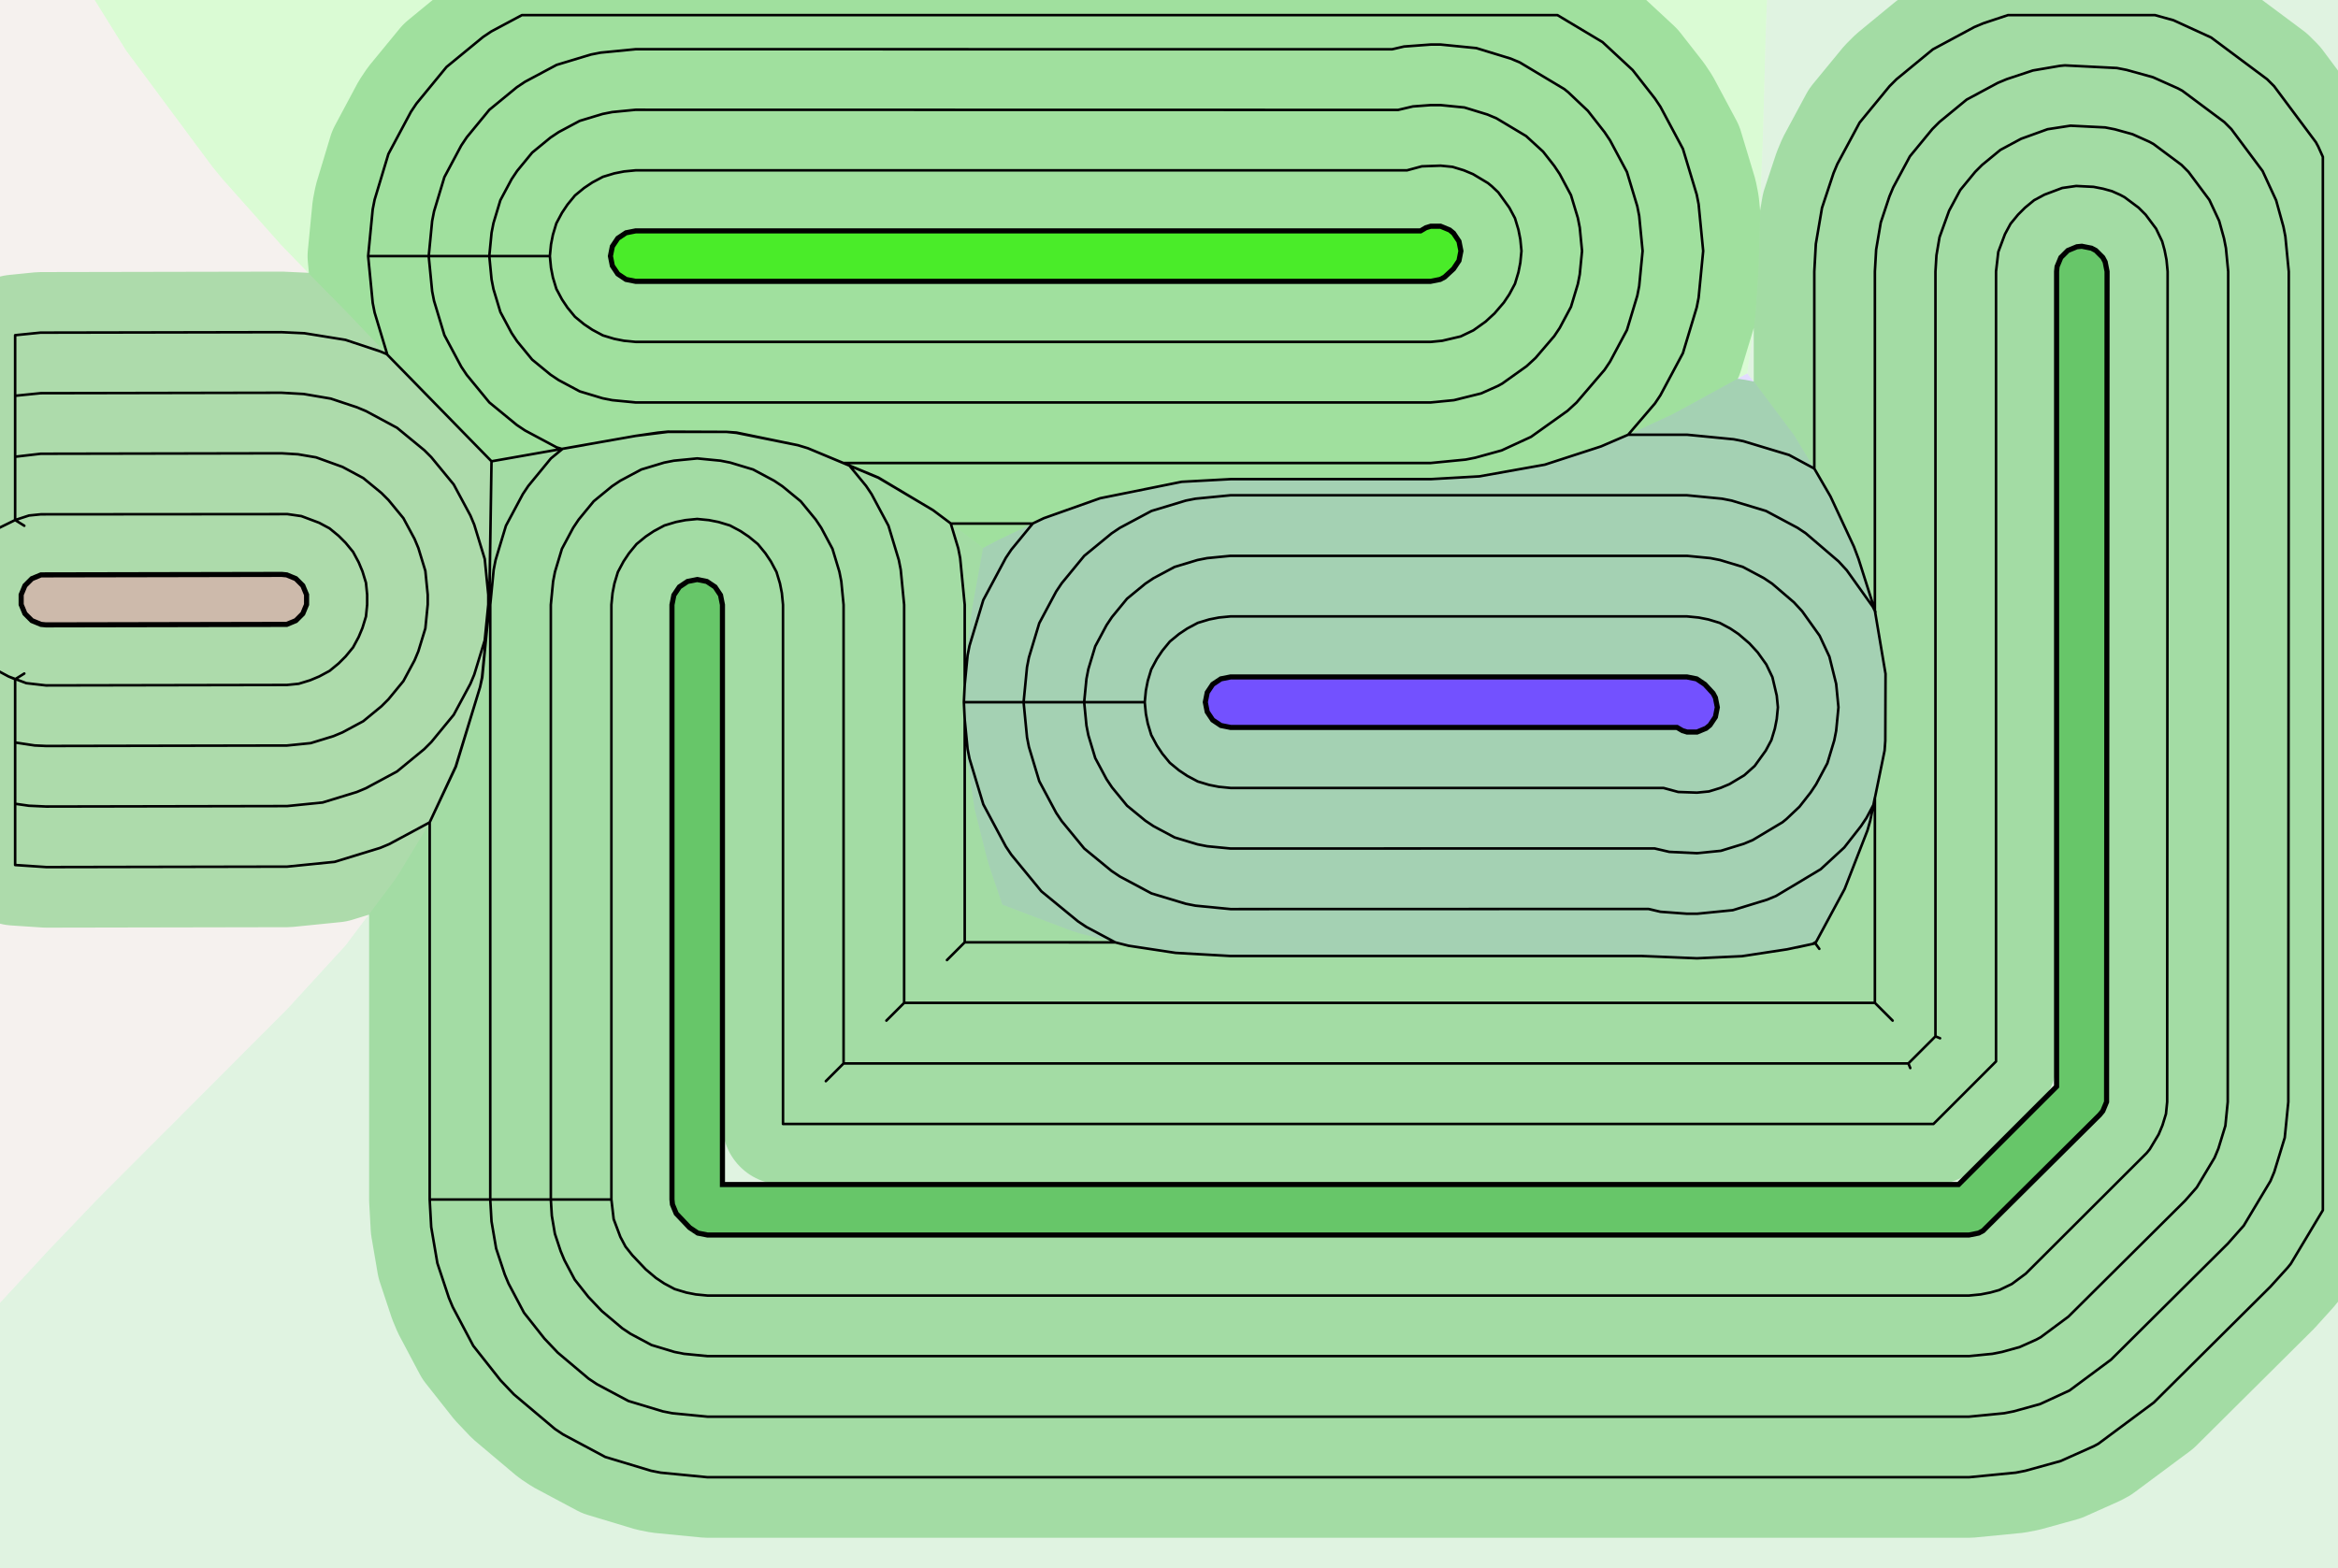 <?xml version="1.0" standalone="no"?>
<!DOCTYPE svg PUBLIC "-//W3C//DTD SVG 1.1//EN"
"http://www.w3.org/Graphics/SVG/1.1/DTD/svg11.dtd">
<!-- original:
<svg width="43.7669" height="29.3669" viewBox="0 0 911.811 611.811" version="1.1"
-->
<svg width="4376.69" height="2936.69" viewBox="0 0 911.811 611.811" version="1.1"
xmlns="http://www.w3.org/2000/svg"
xmlns:xlink="http://www.w3.org/1999/xlink">
<g fill-rule="evenodd"><path d="M 0,611.811 L 2.23542e-05,508.184 L 12.636,494.527 L 14.602,492.394 L 18.4,488.257 L 37.864,467.906 L 112.129,393.49 L 134.814,368.711 L 153.413,343.932 L 155.978,340.092 L 167.238,321.47 L 176.134,302.848 L 177.723,299.009 L 187.225,268.018 L 187.989,264.178 L 190.809,235.906 L 190.81,235.826 L 190.863,231.984 L 191.144,221.79 L 191.2,217.884 L 191.217,202.294 L 191.272,198.114 L 191.62,184.542 L 191.686,179.968 L 191.686,179.948 L 192.146,179.857 L 197.417,178.881 L 227.936,173.587 L 231.41,172.94 L 232.038,172.815 L 235.48,172.175 L 247.906,170.028 L 256.6,168.848 L 260.442,168.469 L 283.375,168.47 L 287.215,168.849 L 311.199,173.671 L 315.038,174.836 L 342.557,186.364 L 346.396,188.415 L 363.912,199.028 L 381.427,212.147 L 383.397,213.764 L 383.029,215.746 L 379.379,235.906 L 377.198,251.504 L 376.819,255.346 L 375.905,273.91 L 376.82,292.475 L 377.199,296.315 L 380.1,315.682 L 384.986,335.05 L 386.152,338.889 L 390.915,352.894 L 417.955,363.118 L 421.794,364.283 L 440.142,368.912 L 458.49,371.66 L 462.332,372.039 L 479.906,372.905 L 640.11,372.905 L 657.984,373.81 L 661.826,373.81 L 679.384,372.936 L 696.943,370.316 L 700.783,369.552 L 707.976,367.976 L 718.448,348.696 L 719.36,346.768 L 728.236,323.894 L 729.402,320.055 L 734.883,292.786 L 735.262,288.944 L 735.261,262.856 L 734.883,259.016 L 731.353,238.798 L 730.869,236.868 L 724.823,218.024 L 722.964,213.273 L 713.876,193.634 L 711.824,189.794 L 699.654,169.709 L 684.611,149.623 L 681.461,145.783 L 681.375,145.679 L 684.396,124.653 L 684.775,120.813 L 685.767,105.906 L 686.161,94.448 L 686.22,92.513 L 686.687,74.629 L 686.822,70.685 L 687.425,56.409 L 687.566,52.31 L 688.589,14.185 L 688.747,9.46 L 689.126,-6.4284e-05 L 911.811,9.09495e-13 L 911.811,611.811 L 0,611.811 z " style="fill-opacity:0.2;fill:rgb(103,198,105);"/></g>
<g fill-rule="evenodd"><path d="M 375.905,273.91 L 376.819,255.346 L 377.198,251.504 L 379.379,235.906 L 383.029,215.746 L 383.397,213.764 L 385.107,212.84 L 388.947,210.789 L 407.093,202.14 L 425.238,195.586 L 429.078,194.42 L 460.855,188.033 L 464.697,187.654 L 479.906,186.905 L 557.906,186.905 L 573.122,186.154 L 576.962,185.776 L 600.523,181.662 L 602.453,181.179 L 624.391,174.139 L 629.142,172.281 L 651.931,161.735 L 655.77,159.683 L 657.906,158.528 L 681.375,145.679 L 681.461,145.783 L 684.611,149.623 L 699.654,169.709 L 711.824,189.794 L 713.876,193.634 L 722.964,213.273 L 724.823,218.024 L 730.869,236.868 L 731.353,238.798 L 734.883,259.016 L 735.261,262.856 L 735.262,288.944 L 734.883,292.786 L 729.402,320.055 L 728.236,323.894 L 719.36,346.768 L 718.448,348.696 L 707.976,367.976 L 700.783,369.552 L 696.943,370.316 L 679.384,372.936 L 661.826,373.81 L 657.984,373.81 L 640.11,372.905 L 479.906,372.905 L 462.332,372.039 L 458.49,371.66 L 440.142,368.912 L 421.794,364.283 L 417.955,363.118 L 390.915,352.894 L 386.152,338.889 L 384.986,335.05 L 380.1,315.682 L 377.199,296.315 L 376.82,292.475 L 375.905,273.91 z " style="fill-opacity:0.2;fill:rgb(115,81,255);"/></g>
<g fill-rule="evenodd"><path d="M 36.906,-4.20234e-05 L 689.126,-9.27463e-06 L 688.747,9.46 L 688.589,14.185 L 687.566,52.31 L 687.425,56.409 L 686.822,70.685 L 686.687,74.629 L 686.22,92.513 L 686.161,94.448 L 685.767,105.906 L 684.775,120.813 L 684.396,124.653 L 681.375,145.679 L 657.906,158.528 L 655.77,159.683 L 651.931,161.735 L 629.142,172.281 L 624.391,174.139 L 602.453,181.179 L 600.523,181.662 L 576.962,185.776 L 573.122,186.154 L 557.906,186.905 L 479.906,186.905 L 464.697,187.654 L 460.855,188.033 L 429.078,194.42 L 425.238,195.586 L 407.093,202.14 L 388.947,210.789 L 385.107,212.84 L 383.397,213.764 L 381.427,212.147 L 363.912,199.028 L 346.396,188.415 L 342.557,186.364 L 315.038,174.836 L 311.199,173.671 L 287.215,168.849 L 283.375,168.47 L 260.442,168.469 L 256.6,168.848 L 247.906,170.028 L 235.48,172.175 L 232.038,172.815 L 231.41,172.94 L 227.936,173.587 L 197.417,178.881 L 192.146,179.857 L 191.686,179.948 L 179.197,167.326 L 176.527,164.568 L 168.042,155.603 L 165.328,152.798 L 151.416,138.728 L 148.504,135.723 L 137.272,123.893 L 134.096,120.61 L 123.178,109.527 L 121.418,107.724 L 109.646,95.573 L 86.701,69.778 L 82.849,65.094 L 49.164,19.718 L 36.906,-4.20234e-05 z " style="fill-opacity:0.2;fill:rgb(74,236,41);"/></g>
<g fill-rule="evenodd"><path d="M -8.09835e-05,508.184 L 0,9.09495e-13 L 36.906,5.56158e-05 L 49.164,19.718 L 82.849,65.094 L 86.701,69.778 L 109.646,95.573 L 121.418,107.724 L 123.178,109.527 L 134.096,120.61 L 137.272,123.893 L 148.504,135.723 L 151.416,138.728 L 165.328,152.798 L 168.042,155.603 L 176.527,164.568 L 179.197,167.326 L 191.686,179.948 L 191.686,179.968 L 191.62,184.542 L 191.272,198.114 L 191.217,202.294 L 191.2,217.884 L 191.144,221.79 L 190.863,231.984 L 190.81,235.826 L 190.809,235.906 L 187.989,264.178 L 187.225,268.018 L 177.723,299.009 L 176.134,302.848 L 167.238,321.47 L 155.978,340.092 L 153.413,343.932 L 134.814,368.711 L 112.129,393.49 L 37.864,467.906 L 18.4,488.257 L 14.602,492.394 L 12.636,494.527 L -8.09835e-05,508.184 z " style="fill-opacity:0.2;fill:rgb(205,186,171);"/></g>
<polyline points="434.944,367.6 376.234,367.576 369.314,374.496 376.234,367.576 376.234,280.584 375.904,273.91 376.234,267.192 376.234,235.906 374.454,217.658 373.714,213.898 370.78,204.174 363.912,199.028 370.862,204.234 402.7,204.234 407.092,202.14 402.806,204.182 394.402,214.42 392.262,217.62 383.48,234.058 378.096,251.898 377.356,255.658 376.238,267.112 375.904,273.91 376.238,280.694 377.356,292.152 378.096,295.912 383.48,313.752 392.262,330.19 394.402,333.39 406.132,347.678 420.42,359.408 423.62,361.548 434.944,367.6 440.142,368.912 458.484,371.696 479.904,372.914 640.11,372.904 661.826,373.81 679.388,372.986 696.942,370.316 706.912,368.208 708.3,367.376 707.976,367.976 709.526,370.126 707.976,367.976 700.782,369.552 707.976,367.976 719.4,346.786 728.308,323.916 729.402,320.054 734.984,292.796 735.262,288.944 735.35,262.85 731.194,238.166 731.198,105.906 731.688,97.37 733.49,86.814 736.862,76.65 738.342,73.109 744.866,60.975 753.616,50.336 756.336,47.615 766.976,38.865 779.11,32.342 782.65,30.861 792.814,27.489 803.37,25.688 805.29,25.508 825.59,26.532 829.35,27.271 839.644,30.119 849.394,34.48 851.094,35.4 867.474,47.615 870.194,50.336 882.41,66.716 887.69,78.165 890.538,88.46 891.278,92.219 892.612,105.944 892.432,429.864 891.042,443.784 886.948,457.16 885.468,460.7 875.062,478.08 868.82,485.13 823.32,530.35 807.094,542.41 795.644,547.69 785.35,550.538 781.59,551.278 767.906,552.612 275.906,552.612 262.22,551.278 258.46,550.538 245.08,546.498 232.75,539.912 229.55,537.772 217.544,527.65 212.324,522.15 204.356,512.062 198.342,500.7 196.862,497.16 193.49,486.996 191.688,476.44 191.198,467.906 167.576,467.906 214.82,467.906 214.82,235.906 215.71,226.782 216.45,223.022 219.142,214.102 223.534,205.882 225.674,202.682 231.538,195.538 238.682,189.674 241.882,187.534 250.102,183.142 259.022,180.45 262.782,179.71 271.906,178.82 281.028,179.71 284.788,180.45 293.708,183.142 301.928,187.534 305.128,189.674 312.272,195.538 318.136,202.682 320.276,205.882 324.668,214.102 327.36,223.022 328.1,226.782 328.99,235.906 328.99,414.82 322.07,421.74 328.99,414.82 744.256,414.82 745,416.62 744.256,414.82 754.82,404.256 756.62,405 754.82,404.256 754.82,105.906 755.208,99.576 756.408,92.537 760.136,82.222 764.486,74.132 770.318,67.037 773.038,64.317 780.132,58.486 788.222,54.136 798.538,50.407 807.496,49.028 821.028,49.709 824.788,50.45 831.65,52.347 838.15,55.255 839.85,56.175 850.772,64.317 853.492,67.037 861.634,77.96 865.462,86.159 867.36,93.022 868.1,96.781 868.99,105.932 868.81,429.852 867.884,439.132 865.154,448.048 863.674,451.588 856.736,463.176 852.168,468.374 806.668,513.594 795.85,521.634 794.15,522.554 787.65,525.462 780.788,527.36 777.028,528.1 767.906,528.99 275.906,528.99 266.782,528.1 263.022,527.36 254.102,524.668 245.882,520.276 242.682,518.136 234.678,511.388 229.458,505.888 224.146,499.162 220.136,491.588 218.656,488.048 216.408,481.272 215.208,474.234 214.82,467.906 238.442,467.906 239.326,475.548 241.93,482.476 243.936,486.264 246.592,489.626 251.812,495.126 255.814,498.5 259.014,500.64 263.124,502.836 267.584,504.182 271.344,504.922 275.906,505.368 767.906,505.368 772.466,504.922 776.226,504.182 779.658,503.234 784.608,500.86 790.016,496.84 837.19,449.77 838.41,448.27 841.88,442.476 843.36,438.936 844.724,434.478 845.188,429.838 845.368,105.918 844.922,101.344 844.182,97.584 843.234,94.151 840.86,89.201 836.788,83.742 834.068,81.022 828.608,76.95 826.908,76.029 823.658,74.576 820.226,73.627 816.466,72.888 809.7,72.546 804.262,73.326 797.334,75.93 793.288,78.106 789.742,81.022 787.022,83.742 784.106,87.287 781.93,91.334 779.326,98.261 778.442,105.906 778.442,414.04 754.04,438.442 305.368,438.442 305.368,235.906 304.922,231.344 304.182,227.584 302.836,223.124 300.64,219.014 298.5,215.814 295.568,212.242 291.996,209.31 288.796,207.17 284.686,204.974 280.226,203.628 276.466,202.888 271.906,202.442 267.344,202.888 263.584,203.628 259.124,204.974 255.014,207.17 251.814,209.31 248.242,212.242 245.31,215.814 243.17,219.014 240.974,223.124 239.628,227.584 238.888,231.344 238.442,235.906 238.442,467.906 191.198,467.906 191.198,235.906 192.532,222.22 193.272,218.46 197.312,205.08 203.898,192.75 206.038,189.55 214.836,178.836 219.43,175.062 247.906,170.028 256.592,168.762 260.436,168.38 283.374,168.47 287.228,168.732 311.198,173.67 315.038,174.836 331.276,181.638 337.772,189.55 339.912,192.75 346.498,205.08 350.538,218.46 351.278,222.22 352.612,235.906 352.612,391.198 345.692,398.118 352.612,391.198 731.198,391.198 738.118,398.118 731.198,391.198 731.198,311.116 730.62,313.992 727.912,319.06 725.772,322.26 719.258,330.582 710.08,339.062 692.7,349.468 689.16,350.948 675.764,355.046 661.826,356.432 657.986,356.432 647.554,355.66 642.904,354.568 479.906,354.612 466.22,353.278 462.46,352.538 449.08,348.498 436.75,341.912 433.55,339.772 422.836,330.974 414.038,320.26 411.898,317.06 405.312,304.73 401.272,291.35 400.532,287.59 399.198,273.906 400.532,260.22 401.272,256.46 405.312,243.08 411.898,230.75 414.038,227.55 422.836,216.836 433.55,208.038 436.75,205.898 449.08,199.312 462.46,195.272 466.22,194.532 479.906,193.198 657.906,193.198 671.59,194.532 675.35,195.272 688.73,199.312 701.06,205.898 704.26,208.038 717.018,218.964 720.238,222.464 730.41,236.716 731.422,238.78 724.822,218.024 723.026,213.248 713.876,193.634 707.576,182.786 707.576,105.906 708.17,95.165 710.572,81.09 715.068,67.537 716.548,63.998 725.248,47.819 736.912,33.632 739.632,30.912 753.82,19.247 769.998,10.547 773.538,9.068 783.074,5.904 840.456,5.904 847.636,7.89 862.336,14.626 884.178,30.912 886.898,33.632 903.184,55.474 904.104,57.173 905.906,61.197 905.906,472.076 893.388,492.986 892.168,494.486 885.472,501.884 839.972,547.104 818.336,563.184 816.636,564.104 803.636,569.92 789.912,573.714 786.152,574.454 767.906,576.234 275.906,576.234 257.658,574.454 253.898,573.714 236.058,568.33 219.62,559.548 216.42,557.408 200.41,543.91 195.19,538.41 184.568,524.96 176.548,509.812 175.068,506.272 170.572,492.72 168.17,478.644 167.576,467.906 167.576,320.76 177.786,299.032 187.224,268.018 188.09,264.198 190.83,235.906 191.686,179.946 247.906,170.028 260.442,168.468 283.374,168.47 287.214,168.848 311.198,173.67 315.038,174.836 328.826,180.612 557.906,180.612 571.59,179.278 575.35,178.538 585.644,175.69 597.094,170.41 611.346,160.238 614.846,157.018 625.772,144.26 627.912,141.06 634.498,128.73 638.538,115.35 639.278,111.59 640.612,97.906 639.278,84.219 638.538,80.46 634.498,67.079 627.912,54.749 625.772,51.55 619.258,43.227 611.58,35.968 610.08,34.748 592.7,24.341 589.16,22.861 575.764,18.764 561.826,17.378 557.986,17.378 547.554,18.149 542.904,19.226 247.906,19.198 234.22,20.532 230.46,21.271 217.08,25.311 204.75,31.898 201.55,34.038 190.836,42.836 182.038,53.55 179.898,56.749 173.312,69.079 169.272,82.46 168.532,86.219 167.198,99.903 214.442,99.903 214.888,104.466 215.628,108.226 216.974,112.686 219.17,116.796 221.31,119.996 224.242,123.568 227.814,126.5 231.014,128.64 235.124,130.836 239.584,132.182 243.344,132.922 247.906,133.368 557.906,133.368 562.466,132.922 569.658,131.234 574.608,128.86 579.358,125.47 582.858,122.25 586.5,117.996 588.64,114.796 590.836,110.686 592.182,106.226 592.922,102.466 593.368,97.906 592.922,93.344 592.182,89.584 590.836,85.124 588.64,81.013 584.33,75.04 581.77,72.62 580.27,71.4 574.476,67.93 570.936,66.45 566.472,65.084 561.826,64.621 554.508,64.879 548.732,66.442 247.906,66.442 243.344,66.888 239.584,67.627 235.124,68.974 231.014,71.169 227.814,73.309 224.242,76.242 221.31,79.814 219.17,83.013 216.974,87.124 215.628,91.584 214.888,95.344 214.442,99.903 190.82,99.903 191.71,109.028 192.45,112.788 195.142,121.708 199.534,129.928 201.674,133.128 207.538,140.272 214.682,146.136 217.882,148.276 226.102,152.668 235.022,155.36 238.782,156.1 247.906,156.99 557.906,156.99 567.028,156.1 577.65,153.462 584.15,150.554 585.85,149.634 595.352,142.854 598.852,139.634 606.136,131.128 608.276,127.928 612.668,119.708 615.36,110.788 616.1,107.028 616.99,97.906 616.1,88.781 615.36,85.022 612.668,76.102 608.276,67.882 606.136,64.681 601.794,59.133 595.176,53.074 583.588,46.136 580.048,44.656 571.118,41.923 561.826,40.999 557.986,40.999 551.032,41.516 545.24,42.88 247.906,42.819 238.782,43.709 235.022,44.45 226.102,47.142 217.882,51.533 214.682,53.673 207.538,59.538 201.674,66.681 199.534,69.882 195.142,78.102 192.45,87.022 191.71,90.781 190.82,99.903 167.198,99.903 168.532,113.59 169.272,117.35 173.312,130.73 179.898,143.06 182.038,146.26 190.836,156.974 201.55,165.772 204.75,167.912 217.08,174.498 219.122,175.116 227.936,173.586 219.122,175.116 217.08,174.498 204.75,167.912 201.55,165.772 190.836,156.974 182.038,146.26 179.898,143.06 173.312,130.73 169.272,117.35 168.532,113.59 167.198,99.903 143.576,99.903 145.356,118.152 146.096,121.912 151.06,138.36 191.686,179.946 190.808,235.906 187.988,264.178 187.224,268.018 177.722,299.008 167.56,320.792 151.812,329.262 148.272,330.742 130.5,336.19 112.006,338.054 18.085,338.234 5.904,337.426 5.904,264.954 9.476,262.73 5.904,264.954 3.334,263.88 -0.712,261.704 -4.258,258.788 -6.978,256.068 -9.894,252.522 -12.07,248.476 -13.55,244.936 -14.916,240.472 -15.379,235.826 -15.379,231.986 -14.916,227.338 -13.55,222.874 -12.07,219.334 -9.894,215.288 -6.978,211.742 -4.258,209.022 -0.712,206.106 5.904,202.856 5.906,178.16 15.893,177 109.814,176.82 116.234,177.208 123.272,178.408 133.588,182.136 141.678,186.486 148.772,192.318 151.492,195.038 157.324,202.132 161.674,210.222 163.154,213.762 165.886,222.692 166.81,231.986 166.81,235.826 165.886,245.118 163.154,254.048 161.674,257.588 157.324,265.678 151.492,272.772 148.772,275.492 141.678,281.324 133.588,285.674 130.048,287.154 121.162,289.878 111.916,290.81 17.995,290.99 13.495,290.782 5.906,289.634 5.904,264.954 5.906,313.53 11.29,314.302 18.04,314.612 111.96,314.432 125.832,313.034 139.16,308.948 142.7,307.468 154.834,300.944 165.474,292.194 168.194,289.474 176.944,278.834 183.468,266.7 184.948,263.16 189.046,249.764 190.432,235.826 190.432,231.986 189.046,218.046 184.948,204.65 183.468,201.11 176.944,188.976 168.194,178.336 165.474,175.616 154.834,166.866 142.7,160.342 139.16,158.862 128.996,155.49 118.44,153.688 109.77,153.198 15.85,153.378 5.904,154.382 5.904,202.856 11.316,201.088 15.94,200.622 112.11,200.546 117.548,201.326 124.476,203.93 128.522,206.106 132.068,209.022 134.788,211.742 137.704,215.288 139.88,219.334 141.36,222.874 142.726,227.338 143.188,231.986 143.188,235.826 142.726,240.472 141.36,244.936 139.88,248.476 137.704,252.522 134.788,256.068 132.068,258.788 128.522,261.704 124.476,263.88 120.936,265.36 116.494,266.722 111.87,267.188 17.95,267.368 10.261,266.484 3.334,263.88 -0.712,261.704 -4.258,258.788 -6.978,256.068 -9.894,252.522 -12.07,248.476 -13.55,244.936 -14.916,240.472 -15.379,235.826 -15.379,231.986 -14.916,227.338 -13.55,222.874 -12.07,219.334 -9.894,215.288 -6.978,211.742 -4.258,209.022 -0.712,206.106 5.904,202.856 9.476,205.08 5.904,202.856 5.904,130.754 15.803,129.756 109.724,129.576 118.724,129.99 134.72,132.572 148.272,137.068 150.856,138.15 151.416,138.728 151.06,138.36 146.096,121.912 145.356,118.152 143.576,99.903 145.356,81.657 146.096,77.897 151.48,60.057 160.262,43.62 162.402,40.419 174.132,26.131 188.42,14.402 191.62,12.261 203.518,5.904 607.418,5.904 624.986,16.422 636.724,27.322 645.408,38.419 647.548,41.62 656.33,58.057 661.714,75.897 662.454,79.657 664.234,97.906 662.454,116.152 661.714,119.912 656.33,137.752 647.548,154.19 645.408,157.39 634.964,169.586 657.906,169.576 676.152,171.356 679.912,172.096 697.752,177.48 707.576,182.784 697.752,177.48 679.912,172.096 676.152,171.356 657.906,169.576 634.984,169.576 624.39,174.138 602.472,181.256 576.966,185.816 557.906,186.904 479.906,186.904 460.844,187.938 429.058,194.35 407.092,202.14 402.7,204.234 370.862,204.234 363.912,199.028 342.594,186.29 315.038,174.836 342.556,186.364 363.912,199.028 370.78,204.172 373.714,213.898 374.454,217.658 376.234,235.906 376.234,267.228 375.904,273.91 422.82,273.906 423.71,283.028 424.45,286.788 427.142,295.708 431.534,303.928 433.674,307.128 439.538,314.272 446.682,320.136 449.882,322.276 458.102,326.668 467.022,329.36 470.782,330.1 479.906,330.99 645.238,330.954 651.032,332.294 661.826,332.81 671.118,331.886 680.048,329.154 683.588,327.674 695.176,320.736 696.676,319.516 701.794,314.676 706.136,309.128 708.276,305.928 712.668,297.708 715.36,288.788 716.1,285.028 716.99,275.906 716.1,266.782 713.462,256.16 709.634,247.96 702.854,238.458 699.634,234.958 691.128,227.674 687.928,225.534 679.708,221.142 670.788,218.45 667.028,217.71 657.906,216.82 479.906,216.82 470.782,217.71 467.022,218.45 458.102,221.142 449.882,225.534 446.682,227.674 439.538,233.538 433.674,240.682 431.534,243.882 427.142,252.102 424.45,261.022 423.71,264.782 422.82,273.906 446.442,273.906 446.888,278.466 447.628,282.226 448.974,286.686 451.17,290.796 453.31,293.996 456.242,297.568 459.814,300.5 463.014,302.64 467.124,304.836 471.584,306.182 475.344,306.922 479.906,307.368 648.732,307.368 654.508,308.93 661.826,309.188 666.472,308.726 670.936,307.36 674.476,305.88 680.27,302.41 684.33,298.77 688.64,292.796 690.836,288.686 692.182,284.226 692.922,280.466 693.368,275.906 692.922,271.344 691.234,264.152 688.86,259.202 685.47,254.452 682.25,250.952 677.996,247.31 674.796,245.17 670.686,242.974 666.226,241.628 662.466,240.888 657.906,240.442 479.906,240.442 475.344,240.888 471.584,241.628 467.124,242.974 463.014,245.17 459.814,247.31 456.242,250.242 453.31,253.814 451.17,257.014 448.974,261.124 447.628,265.584 446.888,269.344 446.442,273.906" style="stroke:rgb(103,198,105);stroke-width:47.244;fill:none;stroke-opacity:0.5;stroke-linecap:round;stroke-linejoin:round;;fill:none"/>
<polyline points="434.944,367.6 376.234,367.576 369.314,374.496 376.234,367.576 376.234,280.584 375.904,273.91 376.234,267.192 376.234,235.906 374.454,217.658 373.714,213.898 370.78,204.174 363.912,199.028 370.862,204.234 402.7,204.234 407.092,202.14 402.806,204.182 394.402,214.42 392.262,217.62 383.48,234.058 378.096,251.898 377.356,255.658 376.238,267.112 375.904,273.91 376.238,280.694 377.356,292.152 378.096,295.912 383.48,313.752 392.262,330.19 394.402,333.39 406.132,347.678 420.42,359.408 423.62,361.548 434.944,367.6 440.142,368.912 458.484,371.696 479.904,372.914 640.11,372.904 661.826,373.81 679.388,372.986 696.942,370.316 706.912,368.208 708.3,367.376 707.976,367.976 709.526,370.126 707.976,367.976 700.782,369.552 707.976,367.976 719.4,346.786 728.308,323.916 729.402,320.054 734.984,292.796 735.262,288.944 735.35,262.85 731.194,238.166 731.198,105.906 731.688,97.37 733.49,86.814 736.862,76.65 738.342,73.109 744.866,60.975 753.616,50.336 756.336,47.615 766.976,38.865 779.11,32.342 782.65,30.861 792.814,27.489 803.37,25.688 805.29,25.508 825.59,26.532 829.35,27.271 839.644,30.119 849.394,34.48 851.094,35.4 867.474,47.615 870.194,50.336 882.41,66.716 887.69,78.165 890.538,88.46 891.278,92.219 892.612,105.944 892.432,429.864 891.042,443.784 886.948,457.16 885.468,460.7 875.062,478.08 868.82,485.13 823.32,530.35 807.094,542.41 795.644,547.69 785.35,550.538 781.59,551.278 767.906,552.612 275.906,552.612 262.22,551.278 258.46,550.538 245.08,546.498 232.75,539.912 229.55,537.772 217.544,527.65 212.324,522.15 204.356,512.062 198.342,500.7 196.862,497.16 193.49,486.996 191.688,476.44 191.198,467.906 167.576,467.906 214.82,467.906 214.82,235.906 215.71,226.782 216.45,223.022 219.142,214.102 223.534,205.882 225.674,202.682 231.538,195.538 238.682,189.674 241.882,187.534 250.102,183.142 259.022,180.45 262.782,179.71 271.906,178.82 281.028,179.71 284.788,180.45 293.708,183.142 301.928,187.534 305.128,189.674 312.272,195.538 318.136,202.682 320.276,205.882 324.668,214.102 327.36,223.022 328.1,226.782 328.99,235.906 328.99,414.82 322.07,421.74 328.99,414.82 744.256,414.82 745,416.62 744.256,414.82 754.82,404.256 756.62,405 754.82,404.256 754.82,105.906 755.208,99.576 756.408,92.537 760.136,82.222 764.486,74.132 770.318,67.037 773.038,64.317 780.132,58.486 788.222,54.136 798.538,50.407 807.496,49.028 821.028,49.709 824.788,50.45 831.65,52.347 838.15,55.255 839.85,56.175 850.772,64.317 853.492,67.037 861.634,77.96 865.462,86.159 867.36,93.022 868.1,96.781 868.99,105.932 868.81,429.852 867.884,439.132 865.154,448.048 863.674,451.588 856.736,463.176 852.168,468.374 806.668,513.594 795.85,521.634 794.15,522.554 787.65,525.462 780.788,527.36 777.028,528.1 767.906,528.99 275.906,528.99 266.782,528.1 263.022,527.36 254.102,524.668 245.882,520.276 242.682,518.136 234.678,511.388 229.458,505.888 224.146,499.162 220.136,491.588 218.656,488.048 216.408,481.272 215.208,474.234 214.82,467.906 238.442,467.906 239.326,475.548 241.93,482.476 243.936,486.264 246.592,489.626 251.812,495.126 255.814,498.5 259.014,500.64 263.124,502.836 267.584,504.182 271.344,504.922 275.906,505.368 767.906,505.368 772.466,504.922 776.226,504.182 779.658,503.234 784.608,500.86 790.016,496.84 837.19,449.77 838.41,448.27 841.88,442.476 843.36,438.936 844.724,434.478 845.188,429.838 845.368,105.918 844.922,101.344 844.182,97.584 843.234,94.151 840.86,89.201 836.788,83.742 834.068,81.022 828.608,76.95 826.908,76.029 823.658,74.576 820.226,73.627 816.466,72.888 809.7,72.546 804.262,73.326 797.334,75.93 793.288,78.106 789.742,81.022 787.022,83.742 784.106,87.287 781.93,91.334 779.326,98.261 778.442,105.906 778.442,414.04 754.04,438.442 305.368,438.442 305.368,235.906 304.922,231.344 304.182,227.584 302.836,223.124 300.64,219.014 298.5,215.814 295.568,212.242 291.996,209.31 288.796,207.17 284.686,204.974 280.226,203.628 276.466,202.888 271.906,202.442 267.344,202.888 263.584,203.628 259.124,204.974 255.014,207.17 251.814,209.31 248.242,212.242 245.31,215.814 243.17,219.014 240.974,223.124 239.628,227.584 238.888,231.344 238.442,235.906 238.442,467.906 191.198,467.906 191.198,235.906 192.532,222.22 193.272,218.46 197.312,205.08 203.898,192.75 206.038,189.55 214.836,178.836 219.43,175.062 247.906,170.028 256.592,168.762 260.436,168.38 283.374,168.47 287.228,168.732 311.198,173.67 315.038,174.836 331.276,181.638 337.772,189.55 339.912,192.75 346.498,205.08 350.538,218.46 351.278,222.22 352.612,235.906 352.612,391.198 345.692,398.118 352.612,391.198 731.198,391.198 738.118,398.118 731.198,391.198 731.198,311.116 730.62,313.992 727.912,319.06 725.772,322.26 719.258,330.582 710.08,339.062 692.7,349.468 689.16,350.948 675.764,355.046 661.826,356.432 657.986,356.432 647.554,355.66 642.904,354.568 479.906,354.612 466.22,353.278 462.46,352.538 449.08,348.498 436.75,341.912 433.55,339.772 422.836,330.974 414.038,320.26 411.898,317.06 405.312,304.73 401.272,291.35 400.532,287.59 399.198,273.906 400.532,260.22 401.272,256.46 405.312,243.08 411.898,230.75 414.038,227.55 422.836,216.836 433.55,208.038 436.75,205.898 449.08,199.312 462.46,195.272 466.22,194.532 479.906,193.198 657.906,193.198 671.59,194.532 675.35,195.272 688.73,199.312 701.06,205.898 704.26,208.038 717.018,218.964 720.238,222.464 730.41,236.716 731.422,238.78 724.822,218.024 723.026,213.248 713.876,193.634 707.576,182.786 707.576,105.906 708.17,95.165 710.572,81.09 715.068,67.537 716.548,63.998 725.248,47.819 736.912,33.632 739.632,30.912 753.82,19.247 769.998,10.547 773.538,9.068 783.074,5.904 840.456,5.904 847.636,7.89 862.336,14.626 884.178,30.912 886.898,33.632 903.184,55.474 904.104,57.173 905.906,61.197 905.906,472.076 893.388,492.986 892.168,494.486 885.472,501.884 839.972,547.104 818.336,563.184 816.636,564.104 803.636,569.92 789.912,573.714 786.152,574.454 767.906,576.234 275.906,576.234 257.658,574.454 253.898,573.714 236.058,568.33 219.62,559.548 216.42,557.408 200.41,543.91 195.19,538.41 184.568,524.96 176.548,509.812 175.068,506.272 170.572,492.72 168.17,478.644 167.576,467.906 167.576,320.76 177.786,299.032 187.224,268.018 188.09,264.198 190.83,235.906 191.686,179.946 247.906,170.028 260.442,168.468 283.374,168.47 287.214,168.848 311.198,173.67 315.038,174.836 328.826,180.612 557.906,180.612 571.59,179.278 575.35,178.538 585.644,175.69 597.094,170.41 611.346,160.238 614.846,157.018 625.772,144.26 627.912,141.06 634.498,128.73 638.538,115.35 639.278,111.59 640.612,97.906 639.278,84.219 638.538,80.46 634.498,67.079 627.912,54.749 625.772,51.55 619.258,43.227 611.58,35.968 610.08,34.748 592.7,24.341 589.16,22.861 575.764,18.764 561.826,17.378 557.986,17.378 547.554,18.149 542.904,19.226 247.906,19.198 234.22,20.532 230.46,21.271 217.08,25.311 204.75,31.898 201.55,34.038 190.836,42.836 182.038,53.55 179.898,56.749 173.312,69.079 169.272,82.46 168.532,86.219 167.198,99.903 214.442,99.903 214.888,104.466 215.628,108.226 216.974,112.686 219.17,116.796 221.31,119.996 224.242,123.568 227.814,126.5 231.014,128.64 235.124,130.836 239.584,132.182 243.344,132.922 247.906,133.368 557.906,133.368 562.466,132.922 569.658,131.234 574.608,128.86 579.358,125.47 582.858,122.25 586.5,117.996 588.64,114.796 590.836,110.686 592.182,106.226 592.922,102.466 593.368,97.906 592.922,93.344 592.182,89.584 590.836,85.124 588.64,81.013 584.33,75.04 581.77,72.62 580.27,71.4 574.476,67.93 570.936,66.45 566.472,65.084 561.826,64.621 554.508,64.879 548.732,66.442 247.906,66.442 243.344,66.888 239.584,67.627 235.124,68.974 231.014,71.169 227.814,73.309 224.242,76.242 221.31,79.814 219.17,83.013 216.974,87.124 215.628,91.584 214.888,95.344 214.442,99.903 190.82,99.903 191.71,109.028 192.45,112.788 195.142,121.708 199.534,129.928 201.674,133.128 207.538,140.272 214.682,146.136 217.882,148.276 226.102,152.668 235.022,155.36 238.782,156.1 247.906,156.99 557.906,156.99 567.028,156.1 577.65,153.462 584.15,150.554 585.85,149.634 595.352,142.854 598.852,139.634 606.136,131.128 608.276,127.928 612.668,119.708 615.36,110.788 616.1,107.028 616.99,97.906 616.1,88.781 615.36,85.022 612.668,76.102 608.276,67.882 606.136,64.681 601.794,59.133 595.176,53.074 583.588,46.136 580.048,44.656 571.118,41.923 561.826,40.999 557.986,40.999 551.032,41.516 545.24,42.88 247.906,42.819 238.782,43.709 235.022,44.45 226.102,47.142 217.882,51.533 214.682,53.673 207.538,59.538 201.674,66.681 199.534,69.882 195.142,78.102 192.45,87.022 191.71,90.781 190.82,99.903 167.198,99.903 168.532,113.59 169.272,117.35 173.312,130.73 179.898,143.06 182.038,146.26 190.836,156.974 201.55,165.772 204.75,167.912 217.08,174.498 219.122,175.116 227.936,173.586 219.122,175.116 217.08,174.498 204.75,167.912 201.55,165.772 190.836,156.974 182.038,146.26 179.898,143.06 173.312,130.73 169.272,117.35 168.532,113.59 167.198,99.903 143.576,99.903 145.356,118.152 146.096,121.912 151.06,138.36 191.686,179.946 190.808,235.906 187.988,264.178 187.224,268.018 177.722,299.008 167.56,320.792 151.812,329.262 148.272,330.742 130.5,336.19 112.006,338.054 18.085,338.234 5.904,337.426 5.904,264.954 9.476,262.73 5.904,264.954 3.334,263.88 -0.712,261.704 -4.258,258.788 -6.978,256.068 -9.894,252.522 -12.07,248.476 -13.55,244.936 -14.916,240.472 -15.379,235.826 -15.379,231.986 -14.916,227.338 -13.55,222.874 -12.07,219.334 -9.894,215.288 -6.978,211.742 -4.258,209.022 -0.712,206.106 5.904,202.856 5.906,178.16 15.893,177 109.814,176.82 116.234,177.208 123.272,178.408 133.588,182.136 141.678,186.486 148.772,192.318 151.492,195.038 157.324,202.132 161.674,210.222 163.154,213.762 165.886,222.692 166.81,231.986 166.81,235.826 165.886,245.118 163.154,254.048 161.674,257.588 157.324,265.678 151.492,272.772 148.772,275.492 141.678,281.324 133.588,285.674 130.048,287.154 121.162,289.878 111.916,290.81 17.995,290.99 13.495,290.782 5.906,289.634 5.904,264.954 5.906,313.53 11.29,314.302 18.04,314.612 111.96,314.432 125.832,313.034 139.16,308.948 142.7,307.468 154.834,300.944 165.474,292.194 168.194,289.474 176.944,278.834 183.468,266.7 184.948,263.16 189.046,249.764 190.432,235.826 190.432,231.986 189.046,218.046 184.948,204.65 183.468,201.11 176.944,188.976 168.194,178.336 165.474,175.616 154.834,166.866 142.7,160.342 139.16,158.862 128.996,155.49 118.44,153.688 109.77,153.198 15.85,153.378 5.904,154.382 5.904,202.856 11.316,201.088 15.94,200.622 112.11,200.546 117.548,201.326 124.476,203.93 128.522,206.106 132.068,209.022 134.788,211.742 137.704,215.288 139.88,219.334 141.36,222.874 142.726,227.338 143.188,231.986 143.188,235.826 142.726,240.472 141.36,244.936 139.88,248.476 137.704,252.522 134.788,256.068 132.068,258.788 128.522,261.704 124.476,263.88 120.936,265.36 116.494,266.722 111.87,267.188 17.95,267.368 10.261,266.484 3.334,263.88 -0.712,261.704 -4.258,258.788 -6.978,256.068 -9.894,252.522 -12.07,248.476 -13.55,244.936 -14.916,240.472 -15.379,235.826 -15.379,231.986 -14.916,227.338 -13.55,222.874 -12.07,219.334 -9.894,215.288 -6.978,211.742 -4.258,209.022 -0.712,206.106 5.904,202.856 9.476,205.08 5.904,202.856 5.904,130.754 15.803,129.756 109.724,129.576 118.724,129.99 134.72,132.572 148.272,137.068 150.856,138.15 151.416,138.728 151.06,138.36 146.096,121.912 145.356,118.152 143.576,99.903 145.356,81.657 146.096,77.897 151.48,60.057 160.262,43.62 162.402,40.419 174.132,26.131 188.42,14.402 191.62,12.261 203.518,5.904 607.418,5.904 624.986,16.422 636.724,27.322 645.408,38.419 647.548,41.62 656.33,58.057 661.714,75.897 662.454,79.657 664.234,97.906 662.454,116.152 661.714,119.912 656.33,137.752 647.548,154.19 645.408,157.39 634.964,169.586 657.906,169.576 676.152,171.356 679.912,172.096 697.752,177.48 707.576,182.784 697.752,177.48 679.912,172.096 676.152,171.356 657.906,169.576 634.984,169.576 624.39,174.138 602.472,181.256 576.966,185.816 557.906,186.904 479.906,186.904 460.844,187.938 429.058,194.35 407.092,202.14 402.7,204.234 370.862,204.234 363.912,199.028 342.594,186.29 315.038,174.836 342.556,186.364 363.912,199.028 370.78,204.172 373.714,213.898 374.454,217.658 376.234,235.906 376.234,267.228 375.904,273.91 422.82,273.906 423.71,283.028 424.45,286.788 427.142,295.708 431.534,303.928 433.674,307.128 439.538,314.272 446.682,320.136 449.882,322.276 458.102,326.668 467.022,329.36 470.782,330.1 479.906,330.99 645.238,330.954 651.032,332.294 661.826,332.81 671.118,331.886 680.048,329.154 683.588,327.674 695.176,320.736 696.676,319.516 701.794,314.676 706.136,309.128 708.276,305.928 712.668,297.708 715.36,288.788 716.1,285.028 716.99,275.906 716.1,266.782 713.462,256.16 709.634,247.96 702.854,238.458 699.634,234.958 691.128,227.674 687.928,225.534 679.708,221.142 670.788,218.45 667.028,217.71 657.906,216.82 479.906,216.82 470.782,217.71 467.022,218.45 458.102,221.142 449.882,225.534 446.682,227.674 439.538,233.538 433.674,240.682 431.534,243.882 427.142,252.102 424.45,261.022 423.71,264.782 422.82,273.906 446.442,273.906 446.888,278.466 447.628,282.226 448.974,286.686 451.17,290.796 453.31,293.996 456.242,297.568 459.814,300.5 463.014,302.64 467.124,304.836 471.584,306.182 475.344,306.922 479.906,307.368 648.732,307.368 654.508,308.93 661.826,309.188 666.472,308.726 670.936,307.36 674.476,305.88 680.27,302.41 684.33,298.77 688.64,292.796 690.836,288.686 692.182,284.226 692.922,280.466 693.368,275.906 692.922,271.344 691.234,264.152 688.86,259.202 685.47,254.452 682.25,250.952 677.996,247.31 674.796,245.17 670.686,242.974 666.226,241.628 662.466,240.888 657.906,240.442 479.906,240.442 475.344,240.888 471.584,241.628 467.124,242.974 463.014,245.17 459.814,247.31 456.242,250.242 453.31,253.814 451.17,257.014 448.974,261.124 447.628,265.584 446.888,269.344 446.442,273.906" style="stroke:rgb(0,0,0);stroke-width:1px;fill:none;stroke-opacity:1;stroke-linecap:round;stroke-linejoin:round;;fill:none"/>
<g fill-rule="evenodd"><path d="M 262.063,235.906 L 262.812,232.139 L 264.946,228.946 L 268.139,226.812 L 271.906,226.063 L 275.672,226.812 L 278.865,228.946 L 280.999,232.139 L 281.748,235.906 L 281.748,462.063 L 763.829,462.063 L 802.063,423.829 L 802.063,105.906 L 802.252,103.985 L 803.722,100.437 L 806.437,97.722 L 809.985,96.252 L 811.906,96.063 L 815.672,96.812 L 817.374,97.722 L 820.089,100.437 L 820.999,102.139 L 821.748,105.906 L 821.559,429.826 L 820.089,433.374 L 818.865,434.865 L 773.374,480.089 L 771.672,480.999 L 767.906,481.748 L 275.906,481.748 L 272.139,480.999 L 268.946,478.865 L 263.722,473.374 L 262.252,469.826 L 262.063,467.906 L 262.063,235.906 z " style="fill-opacity:1;fill:rgb(103,198,105);stroke:rgb(0,0,0);stroke-width:2"/></g>
<g fill-rule="evenodd"><path d="M 470.063,273.906 L 470.812,270.139 L 472.946,266.946 L 476.139,264.812 L 479.906,264.063 L 657.906,264.063 L 661.672,264.812 L 664.865,266.946 L 668.089,270.437 L 668.999,272.139 L 669.748,275.906 L 668.999,279.672 L 666.865,282.865 L 665.374,284.089 L 661.826,285.559 L 657.985,285.559 L 656.139,284.999 L 654.022,283.748 L 479.906,283.748 L 476.139,282.999 L 472.946,280.865 L 470.812,277.672 L 470.063,273.906 z " style="fill-opacity:1;fill:rgb(115,81,255);stroke:rgb(0,0,0);stroke-width:2"/></g>
<g fill-rule="evenodd"><path d="M 238.063,99.906 L 238.812,96.139 L 240.946,92.946 L 244.139,90.812 L 247.906,90.063 L 554.022,90.063 L 556.139,88.812 L 557.985,88.252 L 561.826,88.252 L 565.374,89.722 L 566.865,90.946 L 568.999,94.139 L 569.748,97.906 L 568.999,101.672 L 566.865,104.865 L 563.374,108.089 L 561.672,108.999 L 557.906,109.748 L 247.906,109.748 L 244.139,108.999 L 240.946,106.865 L 238.812,103.672 L 238.063,99.906 z " style="fill-opacity:1;fill:rgb(74,236,41);stroke:rgb(0,0,0);stroke-width:2"/></g>
<g fill-rule="evenodd"><path d="M 8.252,231.985 L 9.722,228.437 L 12.437,225.722 L 15.985,224.252 L 109.906,224.063 L 111.826,224.252 L 115.374,225.722 L 118.089,228.437 L 119.559,231.985 L 119.559,235.826 L 118.089,239.374 L 115.374,242.089 L 111.826,243.559 L 17.905,243.748 L 15.985,243.559 L 12.437,242.089 L 9.722,239.374 L 8.252,235.826 L 8.252,231.985 z " style="fill-opacity:1;fill:rgb(205,186,171);stroke:rgb(0,0,0);stroke-width:2"/></g>
</svg>
